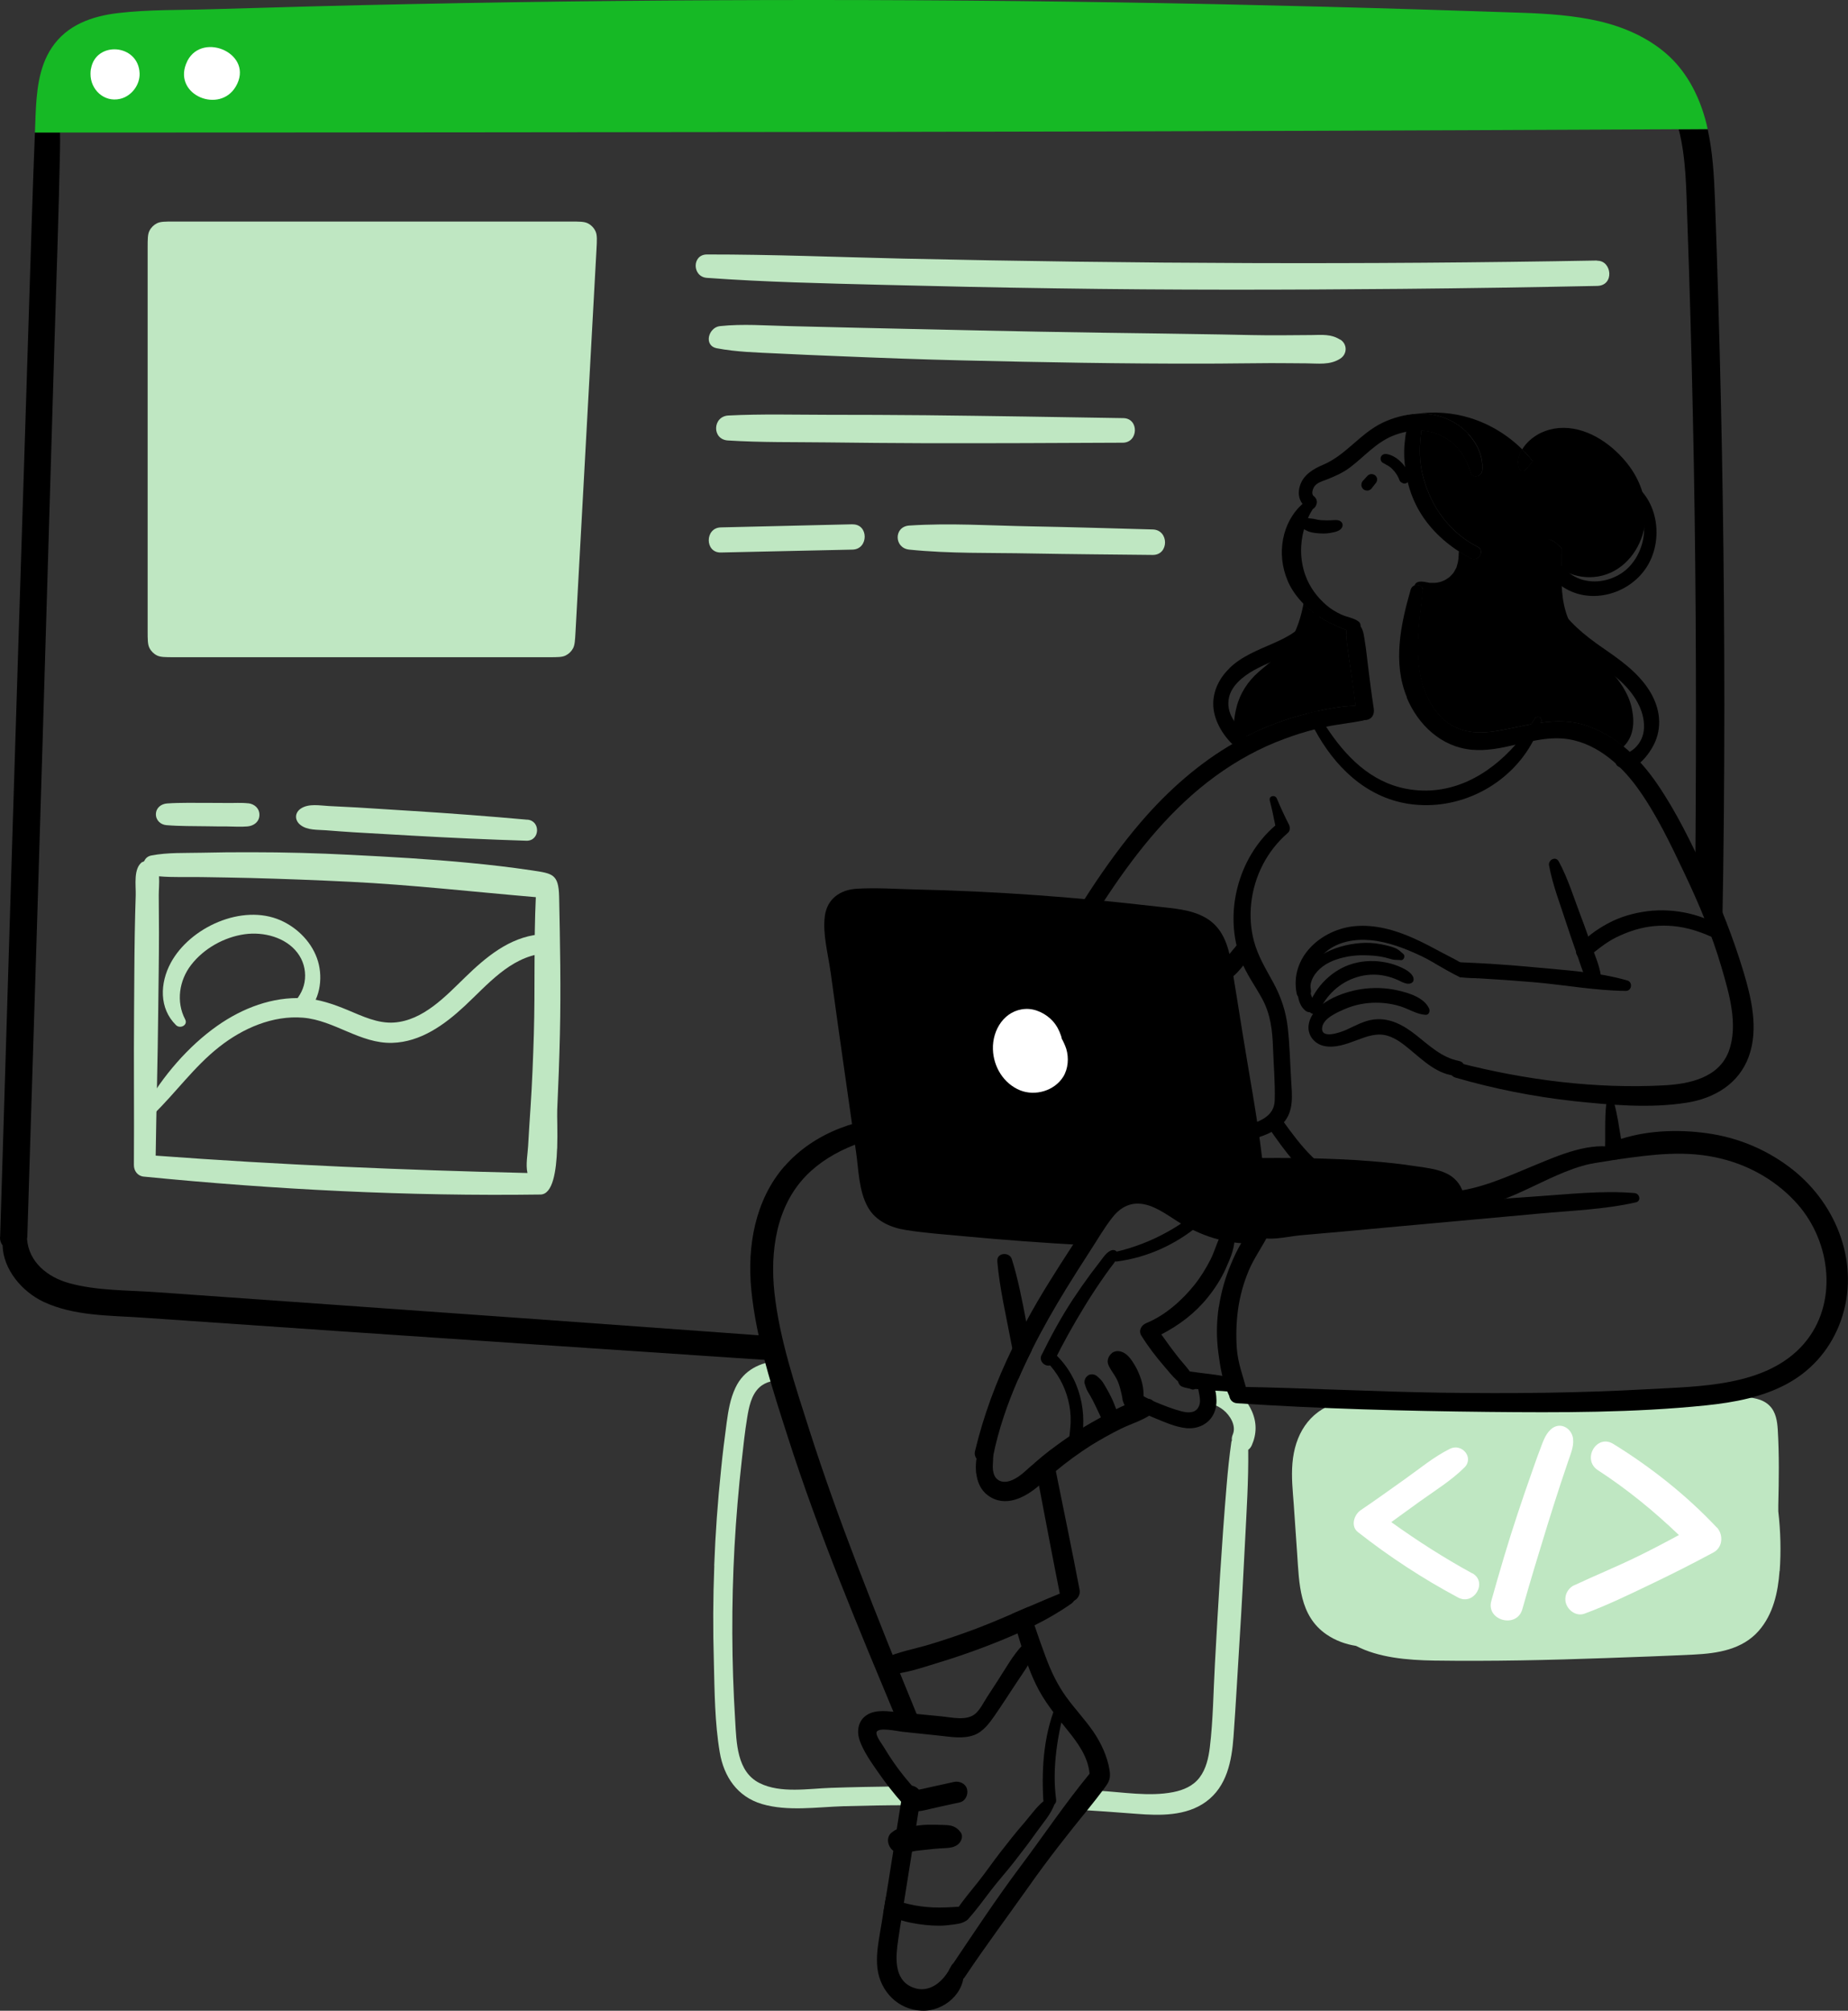 <svg width="330" height="359" viewBox="0 0 330 359" fill="none" xmlns="http://www.w3.org/2000/svg">
<rect x="0" y="0" width="330" height="359" fill="#333333" stroke="none"/>
<g clip-path="url(#clip0_415_39)">
<path d="M299.77 23.085C301.115 28.267 301.115 34.015 301.299 39.104C301.721 50.837 302.051 62.598 302.301 74.345C302.815 97.838 302.934 121.359 302.802 144.853C302.776 148.597 302.763 152.354 302.723 156.112C303.541 157.931 304.411 159.724 305.32 161.491C306.045 162.875 306.784 164.246 307.548 165.617C307.812 152.354 307.917 139.065 307.917 125.802C307.917 101.767 307.548 77.733 306.836 53.712C306.652 47.7 306.467 41.688 306.243 35.676C306.085 31.457 305.848 27.185 304.938 23.059C303.211 23.059 301.484 23.059 299.77 23.085Z" fill="black"/>
<path d="M195.197 319.659C195.514 319.659 195.83 319.699 196.147 319.712C200.471 319.949 205.204 320.806 209.502 319.962C211.321 319.606 213.074 318.868 214.221 317.339C215.382 315.809 215.817 313.819 216.041 311.96C216.634 307.055 216.674 302.006 216.95 297.075C217.53 286.409 218.15 275.743 219.047 265.117C219.258 262.546 219.521 259.988 219.89 257.431C219.89 257.325 219.943 257.259 219.983 257.18C219.93 256.851 219.983 256.481 220.141 256.112C220.813 254.543 219.64 252.671 218.44 251.722C217.333 250.839 215.948 250.417 214.525 250.206C214.591 250.074 214.643 249.942 214.696 249.797C214.999 248.927 215.157 247.978 215.144 247.042C215.144 246.765 215.118 246.475 215.078 246.171C218.625 246.831 221.973 248.4 223.542 251.933C224.452 253.99 224.426 256.033 223.516 258.077C223.344 258.433 223.134 258.683 222.896 258.841C222.962 264.313 222.606 269.771 222.329 275.229C222.039 281.043 221.736 286.844 221.367 292.632C220.998 298.433 220.695 304.247 220.273 310.035C219.956 314.399 219.099 318.96 215.342 321.689C211.809 324.26 207.115 324.168 202.949 323.838C199.363 323.561 195.777 323.298 192.191 323.087C193.193 321.94 194.209 320.78 195.211 319.633L195.197 319.659ZM127.539 279.514C127.75 273.818 128.158 268.136 128.752 262.467C129.029 259.619 129.385 256.798 129.767 253.963C130.057 251.841 130.4 249.731 131.323 247.78C132.852 244.523 135.739 243.297 138.916 242.902C139.035 243.376 139.154 243.851 139.272 244.299C139.457 244.998 139.628 245.684 139.813 246.382C138.284 246.409 136.741 246.646 135.594 247.714C134.144 249.059 133.722 251.274 133.419 253.146C133.01 255.624 132.746 258.129 132.47 260.608C131.889 265.763 131.454 270.931 131.164 276.099C130.597 286.435 130.637 296.824 131.283 307.174C131.52 311.116 131.56 316.323 135.647 318.354C139.378 320.226 144.388 319.329 148.395 319.198C152.245 319.066 156.095 319 159.944 318.947C160.01 319.118 160.102 319.29 160.195 319.448C160.511 319.962 160.841 320.45 161.17 320.964C161.46 321.412 161.75 321.848 162.04 322.296C158.23 322.296 154.42 322.375 150.61 322.48C145.89 322.625 140.657 323.443 136.055 322.085C131.679 320.78 129.266 317.233 128.528 312.856C127.631 307.556 127.605 301.992 127.473 296.627C127.302 290.931 127.328 285.236 127.552 279.54L127.539 279.514Z" fill="#BFE7C2"/>
<path d="M-0 220.845C-0.026 221.465 0.158 221.966 0.461 222.335C0.567 226.646 3.942 230.614 7.765 232.421C13.236 234.991 19.63 234.846 25.537 235.255C49.069 236.877 72.615 238.512 96.135 240.08C107.855 240.871 119.576 241.649 131.283 242.44C133.3 242.585 135.317 242.704 137.334 242.836C137.268 242.572 137.215 242.309 137.163 242.045C136.925 240.871 136.728 239.685 136.569 238.485C134.064 238.301 131.56 238.116 129.068 237.931C106.59 236.297 84.125 234.675 61.633 233.093C50.348 232.289 39.05 231.498 27.765 230.693C22.702 230.337 17.297 230.456 12.379 229.098C8.464 228.03 5.142 225.314 4.825 221.214C4.825 221.095 4.865 220.977 4.878 220.845C5.049 215.123 5.221 209.414 5.405 203.693C6.143 180.08 6.895 156.454 7.594 132.829L9.703 61.965C10.059 50.218 10.481 38.471 10.718 26.698C10.745 25.722 10.731 24.694 10.718 23.652C9.228 23.652 7.726 23.652 6.236 23.652C6.012 29.216 5.814 34.793 5.642 40.356C5.26 52.327 4.891 64.285 4.509 76.256C3.744 100.409 2.966 124.562 2.228 148.702C1.49 172.737 0.765 196.784 0.026 220.819L-0 220.845Z" fill="black"/>
<path d="M232.599 89.968C232.797 90.244 233.061 90.508 233.364 90.732C233.746 91.022 234.115 91.035 234.432 90.877C235.157 90.521 235.513 89.256 234.616 88.596C234.089 88.214 234.432 87.225 234.735 86.817C235.236 86.144 236.198 85.88 236.937 85.604C238.413 85.023 239.784 84.417 241.037 83.481C243.581 81.569 245.638 79.091 248.644 77.838C249.435 77.509 250.278 77.258 251.122 77.087C252.006 76.915 252.889 76.863 253.785 76.889C255.104 76.968 256.396 77.298 257.582 77.917C260.179 79.288 261.748 81.53 262.566 84.298C262.922 85.511 264.543 85.182 264.662 84.022C264.886 81.635 263.858 79.328 262.223 77.548C261.26 76.48 260.061 75.597 258.808 75.017C256.923 74.12 254.893 73.791 252.876 73.909H252.836C250.793 74.028 248.776 74.582 246.903 75.465C242.869 77.39 240.364 81.266 236.212 83.006C234.537 83.705 232.823 84.747 232.19 86.553C231.729 87.832 231.874 89.031 232.599 89.981V89.968Z" fill="black"/>
<path d="M229.91 103.639C230.569 105.195 231.571 106.579 232.757 107.792C233.43 108.478 234.168 109.124 234.946 109.678C234.946 109.678 234.985 109.704 234.998 109.717C236.066 110.482 237.24 111.141 238.439 111.668C239.02 111.932 239.745 112.275 240.483 112.499C241.089 112.684 241.722 112.763 242.263 112.618C242.632 112.512 242.882 112.183 242.948 111.827C242.988 111.55 242.909 111.26 242.685 111.036C241.841 110.324 240.575 110.205 239.573 109.743C238.598 109.295 237.688 108.768 236.871 108.056C235.183 106.606 233.852 104.799 233.1 102.703C232.151 100.053 232.111 97.192 232.85 94.516C233.034 93.83 233.271 93.145 233.575 92.486C233.812 91.919 234.115 91.378 234.445 90.851C234.563 90.64 234.695 90.429 234.84 90.231C235.315 89.559 234.392 88.662 233.72 89.111C233.324 89.361 232.955 89.664 232.612 89.954C228.855 93.263 227.932 98.999 229.923 103.626L229.91 103.639Z" fill="black"/>
<path d="M289.025 134.042C289.368 133.817 289.658 133.567 289.935 133.303C289.25 132.736 288.524 132.196 287.773 131.721C287.694 132.104 287.602 132.486 287.509 132.868C287.298 133.699 288.261 134.582 289.039 134.042H289.025Z" fill="black"/>
<path d="M278.637 101.57C278.637 101.57 278.768 101.662 278.834 101.688C278.861 100.422 278.887 99.17 278.874 97.918C278.241 97.324 277.635 96.665 276.804 96.388C276.554 96.296 276.198 96.441 276.066 96.678C275.077 98.629 277.134 100.62 278.623 101.57H278.637Z" fill="black"/>
<path d="M271.359 83.784C271.543 84.167 272.044 84.14 272.321 83.916C272.862 83.455 273.231 82.875 273.666 82.347C273.099 81.609 272.466 80.923 271.807 80.251C271.135 81.345 270.792 82.65 271.346 83.784H271.359Z" fill="black"/>
<path d="M244.794 78.339C246.943 77.957 249.039 77.219 251.188 76.797C251.689 76.678 252.19 76.612 252.704 76.546C253.073 76.507 253.429 76.467 253.798 76.441C256.053 76.296 258.36 76.507 260.548 77.034C261.115 77.179 261.669 77.337 262.223 77.535C261.26 76.467 260.061 75.584 258.808 75.004C256.923 74.107 254.893 73.778 252.875 73.896H252.836C249.672 74.344 246.534 75.228 244.451 77.772C244.227 78.049 244.451 78.405 244.781 78.339H244.794Z" fill="black"/>
<path d="M243.238 86.039C243.304 85.88 243.476 85.736 243.594 85.617L243.805 85.379C243.95 85.221 244.095 85.076 244.227 84.918C244.319 84.826 244.425 84.76 244.544 84.72C244.662 84.654 244.794 84.628 244.926 84.641C245.058 84.641 245.19 84.668 245.308 84.72C245.427 84.76 245.532 84.826 245.625 84.918C245.796 85.103 245.928 85.353 245.915 85.617C245.915 85.709 245.888 85.788 245.875 85.88C245.822 86.052 245.743 86.197 245.625 86.316C245.493 86.474 245.361 86.645 245.229 86.817C245.163 86.896 245.097 86.975 245.031 87.067C245.005 87.107 244.965 87.146 244.939 87.186C244.926 87.199 244.913 87.225 244.899 87.239C244.834 87.331 244.741 87.383 244.649 87.449C244.57 87.489 244.491 87.515 244.398 87.555C244.267 87.594 244.122 87.608 243.99 87.568C243.898 87.568 243.805 87.542 243.726 87.502C243.594 87.463 243.489 87.397 243.397 87.291C243.344 87.225 243.291 87.159 243.238 87.08C243.199 87.001 243.172 86.922 243.133 86.83C243.093 86.698 243.08 86.553 243.12 86.421C243.12 86.289 243.172 86.157 243.238 86.039Z" fill="black"/>
<path d="M246.6 81.569C246.785 81.147 247.194 81.002 247.629 81.068C248.657 81.227 249.619 81.899 250.331 82.65C250.7 83.033 251.004 83.468 251.228 83.956C251.346 84.219 251.465 84.483 251.557 84.76C251.597 84.865 251.623 84.971 251.65 85.089C251.716 85.406 251.65 85.696 251.478 85.946C251.228 86.316 250.806 86.434 250.41 86.223C250.226 86.131 250.028 85.999 249.936 85.801C249.87 85.669 249.817 85.525 249.764 85.379C249.764 85.379 249.764 85.379 249.751 85.353C249.738 85.314 249.712 85.274 249.685 85.221C249.633 85.116 249.58 85.023 249.527 84.918C249.422 84.734 249.29 84.549 249.171 84.377C249.118 84.298 249.039 84.206 248.987 84.127C248.987 84.127 248.987 84.127 248.987 84.14C248.947 84.101 248.921 84.061 248.881 84.022C248.749 83.863 248.604 83.718 248.446 83.573C248.393 83.52 248.327 83.468 248.275 83.428C248.275 83.428 248.248 83.402 248.235 83.402C248.222 83.402 248.209 83.376 248.196 83.362C248.196 83.362 248.196 83.362 248.222 83.376C248.182 83.336 248.13 83.31 248.077 83.283C247.906 83.165 247.721 83.059 247.536 82.967C247.339 82.861 247.154 82.743 246.956 82.637C246.574 82.439 246.442 81.938 246.6 81.556V81.569Z" fill="black"/>
<path d="M248.274 83.455C248.274 83.455 248.327 83.494 248.209 83.402C248.209 83.402 248.222 83.402 248.235 83.415C248.235 83.415 248.261 83.441 248.274 83.441V83.455Z" fill="black"/>
<path d="M249 84.166C249.053 84.232 249.092 84.351 249 84.166Z" fill="black"/>
<path d="M232.454 92.618C232.85 92.354 233.285 92.446 233.72 92.525C233.772 92.525 233.825 92.538 233.878 92.552C233.878 92.552 233.878 92.552 233.904 92.552C234.102 92.565 234.313 92.591 234.497 92.618C234.788 92.67 235.064 92.749 235.368 92.802C235.407 92.802 235.526 92.829 235.565 92.829C235.684 92.842 235.803 92.855 235.935 92.868C236.488 92.908 237.042 92.908 237.596 92.894C238.176 92.881 238.888 92.723 239.389 93.079C239.745 93.343 239.85 93.712 239.665 94.121C239.375 94.766 238.518 94.964 237.899 95.083C237.226 95.228 236.567 95.281 235.895 95.241C235.249 95.215 234.55 95.149 233.931 94.978C233.588 94.885 233.258 94.701 232.955 94.542C232.573 94.345 232.19 94.068 232.085 93.606C231.993 93.198 232.151 92.829 232.494 92.591L232.454 92.618Z" fill="black"/>
<path d="M250.819 82.558C250.845 82.835 250.872 83.112 250.911 83.389C251.003 84.312 251.148 85.182 251.372 86.065C251.715 87.463 252.203 88.82 252.836 90.099C254.55 93.567 257.305 96.388 260.535 98.458C261.221 98.906 261.933 99.315 262.658 99.697C262.75 99.75 262.842 99.776 262.908 99.79C264.161 100.146 265.136 98.287 263.857 97.641C260.192 95.795 257.279 92.644 255.525 88.952C254.523 86.817 253.798 84.536 253.614 82.163C253.508 81.016 253.521 79.869 253.614 78.708C253.653 78.102 253.772 77.482 253.811 76.889C253.811 76.744 253.811 76.599 253.811 76.454C253.811 76.124 253.759 75.795 253.653 75.478C253.456 74.819 252.612 74.555 252.111 75.056C251.597 75.571 251.346 76.164 251.188 76.81C251.148 76.902 251.135 76.994 251.122 77.074C251.003 77.535 250.951 78.023 250.898 78.497C250.713 79.842 250.7 81.213 250.819 82.558Z" fill="black"/>
<path d="M260.469 97.641C260.522 97.852 260.575 98.062 260.562 98.287C260.562 98.287 260.562 98.309 260.562 98.353C260.562 98.353 260.562 98.418 260.562 98.458C261.247 98.906 261.959 99.315 262.684 99.697C262.776 99.75 262.869 99.776 262.935 99.79C262.935 99.249 262.842 98.629 262.605 98.194C262.394 97.812 262.17 97.403 261.933 97.034C261.432 96.269 260.298 96.77 260.496 97.641H260.469Z" fill="black"/>
<path d="M253.139 105.749C253.363 105.96 253.64 106.118 253.943 106.25C253.983 106.012 254.009 105.749 254.036 105.512C254.128 104.641 253.258 104.285 252.572 104.51C252.467 105.011 252.796 105.446 253.152 105.762L253.139 105.749Z" fill="black"/>
<path d="M251.201 124.549C253.245 129.427 257.358 133.33 262.776 133.857C265.466 134.108 268.076 133.554 270.674 132.947C271.715 132.723 272.757 132.46 273.798 132.275C275.512 131.945 277.252 131.721 279.006 131.853C284.543 132.262 289.157 136.217 292.295 140.515C295.736 145.235 298.306 150.68 300.811 155.953C303.382 161.359 305.729 166.936 307.403 172.684C308.748 177.298 310.449 182.928 308.722 187.661C306.955 192.434 301.655 193.541 297.12 193.778C284.899 194.424 272.44 192.829 260.614 189.797C258.927 189.362 258.228 191.906 259.902 192.394C266.811 194.398 273.851 195.795 281.023 196.587C287.588 197.285 294.562 197.905 301.101 196.89C306.085 196.125 310.501 193.541 312.281 188.637C314.061 183.719 312.769 178.248 311.319 173.435C309.526 167.503 307.245 161.728 304.635 156.098C302.077 150.601 299.374 144.998 295.947 139.988C294.246 137.496 292.268 135.189 289.961 133.303C289.276 132.736 288.551 132.196 287.799 131.721C286.52 130.891 285.149 130.205 283.686 129.665C280.812 128.636 278.017 128.649 275.209 129.032C274.642 129.111 274.062 129.203 273.482 129.295C271.385 129.678 269.289 130.192 267.14 130.535C264.372 130.97 261.524 130.904 259.072 129.388C256.976 128.082 255.46 125.907 254.563 123.639C252.375 118.155 253.35 111.958 253.996 106.25C254.036 106.012 254.062 105.749 254.088 105.512C254.181 104.641 253.311 104.285 252.625 104.51C252.309 104.615 252.045 104.852 251.926 105.208C250.12 111.457 248.644 118.313 251.254 124.549H251.201Z" fill="black"/>
<path d="M256.158 171.946C257.556 172.75 259.217 173.725 260.786 174.49C261.827 174.543 262.882 174.596 263.923 174.661C267.18 174.846 270.449 175.07 273.706 175.347C279.216 175.808 284.78 176.863 290.317 176.916C291.411 176.916 291.609 175.334 290.568 175.044C285.268 173.528 279.48 173.224 274.009 172.697C269.592 172.275 265.163 171.985 260.733 171.801C259.494 171.748 258.254 171.708 257.015 171.669C256.659 171.669 256.382 171.774 256.171 171.946H256.158Z" fill="black"/>
<path d="M254.036 105.511C254.009 105.749 253.983 106.012 253.943 106.25C253.297 111.958 252.309 118.168 254.51 123.639C255.42 125.907 256.923 128.082 259.019 129.388C261.471 130.904 264.319 130.97 267.087 130.535C269.236 130.192 271.346 129.678 273.429 129.295C273.64 128.966 273.864 128.636 274.062 128.307C274.431 127.7 275.446 128.082 275.235 128.808C275.209 128.887 275.182 128.966 275.156 129.032C277.964 128.649 280.746 128.636 283.633 129.664C285.096 130.205 286.481 130.891 287.746 131.721C288.498 132.196 289.223 132.723 289.908 133.303C291.662 131.589 291.925 129.19 291.438 126.672C290.844 123.6 288.959 121.24 286.916 118.972C284.767 116.573 282.104 114.437 280.561 111.55C278.926 108.504 278.795 105.05 278.834 101.675C278.755 101.649 278.689 101.596 278.636 101.556C277.147 100.594 275.077 98.616 276.079 96.665C276.211 96.428 276.566 96.283 276.817 96.375C277.648 96.652 278.241 97.311 278.887 97.904C278.887 99.157 278.887 100.409 278.847 101.662C280.548 102.716 282.631 103.191 284.622 103.02C288.893 102.664 292.097 99.434 293.323 95.465C294.628 91.207 293.521 86.632 290.871 83.125C288.181 79.552 283.844 76.401 279.203 76.388C276.922 76.388 274.787 77.139 273.099 78.682C272.638 79.104 272.176 79.631 271.82 80.238C272.48 80.897 273.112 81.582 273.679 82.334C273.231 82.861 272.862 83.441 272.335 83.903C272.058 84.127 271.557 84.153 271.372 83.771C270.805 82.637 271.161 81.332 271.834 80.238C269.25 77.68 266.072 75.729 262.552 74.635C259.428 73.659 256.145 73.435 252.902 73.883C254.919 73.764 256.936 74.094 258.834 74.99C260.087 75.571 261.287 76.454 262.249 77.522C263.884 79.302 264.912 81.609 264.688 83.995C264.569 85.155 262.961 85.485 262.592 84.272C261.774 81.49 260.206 79.262 257.608 77.891C256.422 77.271 255.13 76.928 253.812 76.863C253.772 77.456 253.653 78.076 253.614 78.682C253.535 79.842 253.521 80.989 253.614 82.136C253.812 84.509 254.523 86.79 255.525 88.926C257.279 92.618 260.192 95.768 263.857 97.614C265.149 98.26 264.161 100.119 262.908 99.763C262.829 99.763 262.737 99.724 262.658 99.671C261.933 99.289 261.221 98.88 260.535 98.432C260.509 98.537 260.496 98.629 260.482 98.735C260.482 98.853 260.482 98.959 260.482 99.078C260.482 99.236 260.456 99.381 260.443 99.539V99.579C260.443 99.579 260.443 99.631 260.443 99.671C260.417 99.829 260.403 99.974 260.377 100.119V100.146C260.377 100.264 260.337 100.356 260.311 100.475C260.258 100.739 260.166 101.002 260.1 101.253C260.074 101.319 260.061 101.345 260.061 101.358C260.034 101.398 260.021 101.438 259.995 101.49C259.942 101.596 259.889 101.688 259.823 101.794C259.757 101.925 259.665 102.057 259.599 102.189C259.599 102.189 259.507 102.295 259.48 102.347C259.309 102.545 259.151 102.73 258.966 102.901C258.966 102.901 258.834 103.006 258.782 103.072C258.782 103.072 258.755 103.099 258.742 103.099C258.65 103.151 258.571 103.217 258.492 103.27C258.294 103.415 258.096 103.521 257.885 103.626C257.885 103.626 257.701 103.705 257.688 103.718C257.608 103.758 257.516 103.784 257.45 103.811C257.226 103.89 256.989 103.956 256.765 103.995L256.541 104.035C256.422 104.035 256.303 104.061 256.185 104.061C255.96 104.061 255.71 104.061 255.486 104.061C255.459 104.061 255.301 104.061 255.262 104.061C255.169 104.035 255.09 104.022 255.011 104.008C254.774 103.956 254.537 103.916 254.312 103.877C253.746 103.784 252.849 103.784 252.638 104.444C252.638 104.47 252.638 104.496 252.638 104.523C253.324 104.312 254.194 104.668 254.102 105.525L254.036 105.511Z" fill="black"/>
<path d="M278.637 101.57C278.637 101.57 278.768 101.662 278.834 101.688C278.861 100.422 278.887 99.17 278.874 97.918C278.241 97.324 277.635 96.665 276.804 96.388C276.554 96.296 276.198 96.441 276.066 96.678C275.077 98.629 277.134 100.62 278.623 101.57H278.637Z" fill="black"/>
<path d="M271.359 83.784C271.543 84.167 272.044 84.14 272.321 83.916C272.862 83.455 273.231 82.875 273.666 82.347C273.099 81.609 272.466 80.923 271.807 80.251C271.135 81.345 270.792 82.65 271.346 83.784H271.359Z" fill="black"/>
<path d="M240.575 115.294C240.733 116.626 240.957 117.944 241.142 119.276C241.458 121.504 241.775 123.758 242.052 125.999C242.104 126.329 242.144 126.645 242.184 126.975C242.289 127.832 242.816 128.504 243.66 128.544C243.766 128.57 243.871 128.544 243.99 128.544C245.018 128.399 245.453 127.502 245.321 126.553C244.926 123.982 244.596 121.411 244.28 118.827C244.108 117.456 243.977 116.059 243.752 114.701C243.607 113.857 243.528 112.591 242.948 111.813C242.777 111.589 242.579 111.391 242.315 111.273C241.854 111.062 241.445 111.101 241.05 111.444C240.733 111.708 240.549 112.077 240.483 112.486C240.285 113.382 240.483 114.503 240.588 115.294H240.575Z" fill="black"/>
<path d="M188.909 173.884C190.833 171.853 192.099 168.94 193.549 166.567C194.999 164.193 196.476 161.847 198.018 159.553C203.252 151.721 209.343 144.18 217.016 138.59C220.826 135.808 224.992 133.514 229.422 131.893C231.162 131.247 232.955 130.68 234.761 130.218C235.236 130.1 235.711 129.994 236.172 129.889C236.37 129.836 236.594 129.796 236.792 129.757C238.967 129.295 241.182 129.098 243.37 128.649C243.476 128.623 243.581 128.597 243.66 128.544C244.847 128.017 244.359 126.065 243.014 125.999C242.698 125.999 242.395 125.999 242.052 125.999C239.745 126.039 237.319 126.514 235.078 127.001C234.893 127.054 234.709 127.094 234.524 127.133C234.142 127.226 233.759 127.318 233.39 127.41C231.03 127.99 228.723 128.742 226.469 129.665C225.243 130.166 224.043 130.706 222.87 131.299C222.079 131.695 221.288 132.117 220.523 132.565C214.168 136.191 208.605 141.121 203.819 146.672C200.484 150.548 197.478 154.701 194.67 158.986C193.206 161.214 191.809 163.495 190.411 165.775C189.106 167.911 187.392 170.179 186.615 172.565C186.193 173.857 187.973 174.846 188.882 173.884H188.909Z" fill="black"/>
<path d="M233.403 127.41C233.799 128.359 234.26 129.295 234.748 130.218C238.268 136.797 243.845 142.321 251.478 143.508C260.496 144.905 269.606 140.199 273.785 132.262C274.339 131.233 274.787 130.152 275.156 129.018C275.182 128.939 275.209 128.86 275.235 128.794C275.446 128.069 274.431 127.687 274.062 128.293C273.864 128.623 273.64 128.953 273.429 129.282C272.598 130.561 271.676 131.774 270.66 132.921C265.756 138.511 258.94 142.308 251.122 140.831C244.675 139.605 240.246 134.991 236.792 129.73C236.198 128.821 235.618 127.911 235.078 126.975C234.893 127.028 234.709 127.067 234.524 127.107C234.142 127.199 233.759 127.291 233.39 127.384L233.403 127.41Z" fill="black"/>
<path d="M220.549 132.565C221.314 132.117 222.105 131.695 222.896 131.299C224.069 130.719 225.269 130.165 226.495 129.664C228.749 128.742 231.057 127.99 233.416 127.41C233.786 127.305 234.168 127.212 234.55 127.133C234.735 127.094 234.906 127.054 235.104 127.001C237.345 126.5 239.771 126.039 242.078 125.999C241.814 123.758 241.498 121.504 241.168 119.275C240.971 117.944 240.747 116.626 240.602 115.294C240.509 114.503 240.298 113.382 240.496 112.486C239.758 112.275 239.046 111.919 238.453 111.655C237.253 111.128 236.08 110.469 235.012 109.704C235.012 109.704 234.972 109.678 234.959 109.664C234.181 109.097 233.443 108.465 232.77 107.779C232.335 110.086 231.637 112.38 230.424 114.384C229 116.731 226.785 118.181 224.768 119.948C222.856 121.622 221.433 123.771 220.813 126.25C220.338 128.135 220.061 130.574 220.562 132.552L220.549 132.565Z" fill="black"/>
<path d="M232.889 106.949C232.85 107.225 232.797 107.515 232.744 107.792C233.417 108.478 234.155 109.124 234.933 109.678C234.972 108.781 234.906 107.871 234.735 106.949C234.55 106.052 233.021 106.012 232.889 106.949Z" fill="black"/>
<path d="M220.549 132.565C220.615 132.815 220.694 133.066 220.773 133.29C221.327 134.78 223.318 134.187 223.107 132.657C223.041 132.196 222.949 131.748 222.896 131.312C222.105 131.708 221.314 132.13 220.549 132.578V132.565Z" fill="black"/>
<path d="M278.346 153.791C280.047 156.942 281.102 160.475 282.38 163.811C283.013 165.446 283.58 167.107 284.16 168.755C284.767 170.482 285.61 172.341 285.861 174.147C286.045 175.518 284.305 176.52 283.488 175.149C282.565 173.594 282.051 171.629 281.444 169.928C280.864 168.28 280.271 166.619 279.744 164.958C278.649 161.53 277.265 158.063 276.619 154.516C276.435 153.528 277.806 152.789 278.333 153.791H278.346Z" fill="black"/>
<path d="M233.706 182.875C234.366 179.078 239.692 177.127 242.988 176.613C245.203 176.27 247.457 176.336 249.645 176.837C251.597 177.285 254.312 178.103 255.196 180.067C255.407 180.542 255.169 181.227 254.55 181.188C252.941 181.082 251.557 180.12 250.028 179.658C248.393 179.157 246.719 178.96 245.018 179.039C243.331 179.118 241.643 179.5 240.101 180.172C238.809 180.739 236.409 181.755 236.119 183.337C235.684 185.683 239.415 184.299 240.404 183.864C241.973 183.152 243.502 182.269 245.229 182.031C248.143 181.636 250.621 183.033 252.836 184.774C255.301 186.712 257.397 188.795 260.562 189.428C262.051 189.718 261.709 192.104 260.206 192.064C256.844 191.985 254.194 189.388 251.755 187.371C250.582 186.395 249.29 185.38 247.813 184.932C245.901 184.339 244.042 185.051 242.249 185.723C240.47 186.395 238.453 187.147 236.515 186.764C234.656 186.395 233.377 184.747 233.706 182.849V182.875Z" fill="black"/>
<path d="M231.544 177.364C231.874 179.025 234.432 178.327 234.076 176.665C233.509 174.095 234.801 171.576 236.765 169.942C238.98 168.083 241.946 167.608 244.754 167.858C247.958 168.162 251.043 169.388 253.917 170.746C254.51 171.023 255.288 171.458 256.145 171.946C257.542 172.75 259.204 173.725 260.772 174.49C261.814 174.543 262.869 174.596 263.91 174.661C263.304 173.989 262.539 173.224 262.368 173.053C261.867 172.565 261.313 172.17 260.72 171.801C259.744 171.207 258.676 170.719 257.687 170.179C255.947 169.243 254.207 168.307 252.401 167.503C249.144 166.052 245.572 165.024 241.946 165.354C235.934 165.907 230.279 170.904 231.544 177.377V177.364Z" fill="black"/>
<path d="M233.641 179.724C234.893 176.125 237.926 173.093 241.617 172.038C243.568 171.484 245.651 171.445 247.629 171.866C248.617 172.064 249.567 172.407 250.476 172.842C251.241 173.211 252.48 173.95 252.428 174.925C252.414 175.242 252.23 175.439 251.94 175.558C251.254 175.848 250.305 175.294 249.685 175.004C248.908 174.648 248.117 174.385 247.273 174.213C245.625 173.87 243.898 173.963 242.289 174.464C239.218 175.413 236.871 177.628 235.552 180.542C235.065 181.609 233.259 180.858 233.641 179.737V179.724Z" fill="black"/>
<path d="M232.243 174.477C233.087 172.381 234.906 170.97 236.884 169.994C239.046 168.926 241.432 168.386 243.832 168.333C245.058 168.307 246.297 168.491 247.483 168.768C248.037 168.9 248.578 169.045 249.105 169.256C249.751 169.507 250.081 169.902 250.595 170.324C251.003 170.654 250.687 171.497 250.146 171.418C249.646 171.352 249.184 171.418 248.683 171.313C248.222 171.207 247.773 171.049 247.325 170.944C246.35 170.719 245.387 170.614 244.385 170.574C242.394 170.469 240.443 170.68 238.545 171.339C236.897 171.906 235.302 172.948 234.471 174.516C234.089 175.228 233.917 176.059 233.97 176.863C234.023 177.733 234.445 178.366 234.853 179.105C235.499 180.252 234.062 181.214 233.113 180.449C231.452 179.091 231.492 176.31 232.23 174.49L232.243 174.477Z" fill="black"/>
<path d="M281.642 169.309C282.961 167.437 285.136 165.947 287.127 164.866C289.289 163.692 291.715 163.007 294.141 162.69C296.659 162.374 299.216 162.532 301.682 163.112C302.855 163.389 304.041 163.772 305.136 164.273C306.164 164.747 307.522 165.301 307.838 166.487C307.944 166.896 307.706 167.358 307.285 167.463C306.283 167.727 305.452 167.147 304.529 166.791C303.501 166.395 302.459 166.026 301.378 165.776C299.15 165.235 296.804 165.116 294.523 165.446C292.44 165.749 290.462 166.448 288.577 167.371C286.599 168.346 285.083 169.731 283.33 171.023C282.328 171.761 280.904 170.311 281.616 169.309H281.642Z" fill="black"/>
<path d="M317.778 280.484C317.501 284.307 316.644 288.196 314.073 291.149C311.12 294.525 306.703 295.197 302.445 295.408C297.264 295.658 292.056 295.843 286.862 296.027C276.605 296.397 266.335 296.621 256.078 296.476C251.292 296.397 246.19 295.962 242.143 293.852C240.284 293.562 238.491 292.916 236.87 291.809C232.018 288.473 232.005 282.725 231.636 277.412L231.029 268.618C230.845 266.166 230.581 263.7 230.792 261.248C231.214 256.225 233.653 252.059 238.623 250.464C242.644 249.158 247.192 249.738 251.319 249.91C255.458 250.094 259.585 250.292 263.725 250.477C267.007 250.16 270.33 249.963 273.639 249.725C279.73 249.277 285.807 248.895 291.898 248.499C294.917 248.315 297.936 248.104 300.968 247.932C303.473 247.774 306.071 247.787 308.417 248.855C308.641 248.961 308.839 249.092 309.037 249.211C309.722 249.264 310.408 249.317 311.107 249.369C312.834 249.528 314.706 249.673 315.998 250.978C317.132 252.112 317.369 253.773 317.461 255.302C317.725 259.758 317.659 264.254 317.553 268.723C317.553 269.093 317.553 269.462 317.553 269.831C317.962 273.364 318.054 276.99 317.804 280.484H317.778Z" fill="#BFE7C2"/>
<path d="M220.932 247.595C233.14 247.793 245.335 248.479 257.543 248.65C269.738 248.821 281.946 248.716 294.127 248.03C303.448 247.503 315.485 247.609 322.143 239.896C328.286 232.763 326.968 221.807 321.035 215.044C317.489 211.01 312.756 208.228 307.562 206.91C301.167 205.275 295.063 206.119 288.656 207.028C287.681 207.173 286.56 206.633 286.6 205.473C286.718 202.664 286.52 199.83 286.837 197.035C286.916 196.283 287.984 196.033 288.221 196.85C288.814 198.973 289.104 201.161 289.474 203.337C294.655 201.689 300.574 201.61 305.821 202.48C311.055 203.363 315.999 205.552 320.152 208.848C328.141 215.189 332.215 225.895 328.735 235.756C327.06 240.516 323.817 244.431 319.4 246.91C314.878 249.441 309.697 250.39 304.595 250.918C291.728 252.236 278.637 252.21 265.717 252.078C250.793 251.92 235.803 251.524 220.905 250.535C219.06 250.417 219.02 247.609 220.905 247.635L220.932 247.595Z" fill="black"/>
<path d="M140.05 208.281C145.416 202.097 153.84 199.236 161.856 199.329C163.24 199.342 163.649 201.557 162.199 201.82C155.686 202.994 148.738 205.011 143.979 209.876C138.587 215.387 137.493 223.482 138.297 230.838C139.22 239.197 142.028 247.477 144.572 255.453C147.169 263.561 150.07 271.577 153.115 279.527C156.609 288.611 160.248 297.655 163.952 306.66C164.862 308.861 161.289 309.811 160.379 307.648C153.352 290.786 146.246 273.95 140.67 256.521C137.941 247.991 135.027 239.184 134.157 230.232C133.406 222.506 134.829 214.279 140.037 208.267L140.05 208.281Z" fill="black"/>
<path d="M148.303 173.409C149.265 180.502 150.28 187.608 151.295 194.701C151.823 198.353 152.324 202.018 152.864 205.657C153.326 208.834 153.352 212.631 154.96 215.492C156.371 218.037 159.1 219.197 161.856 219.619C165.191 220.146 168.579 220.384 171.954 220.7C179.205 221.386 186.469 221.913 193.747 222.308C195.909 222.427 196.476 219.975 195.447 218.617C195.738 218.155 196.001 217.668 196.291 217.219C196.964 216.204 197.715 215.202 198.598 214.358C200.826 212.249 203.49 212.117 206.205 213.33C208.776 214.464 210.965 216.323 213.456 217.602C215.948 218.881 218.545 219.382 221.327 219.421C227.418 219.5 233.627 218.591 239.692 218.09C242.856 217.839 246.007 217.589 249.171 217.325C252.243 217.061 255.42 216.969 258.452 216.402C258.703 216.349 258.914 216.257 259.085 216.138C259.256 216.217 259.441 216.231 259.665 216.191C261.155 215.901 261.603 214.2 261.247 212.895C260.812 211.353 259.665 210.126 258.228 209.467C256.672 208.742 254.958 208.531 253.284 208.281C251.28 207.977 249.276 207.714 247.272 207.529C239.995 206.83 232.678 206.699 225.374 206.751C224.491 199.236 223.041 191.735 221.854 184.273C221.208 180.225 220.562 176.164 219.89 172.104C219.336 168.742 218.321 165.499 215.117 163.758C212.56 162.361 209.541 162.189 206.68 161.86C203.134 161.464 199.614 161.069 196.054 160.739C188.75 160.04 181.42 159.513 174.09 159.17C170.517 158.999 166.971 158.88 163.398 158.801C159.97 158.709 156.477 158.472 153.049 158.669C150.043 158.841 147.683 160.462 147.288 163.6C146.879 166.764 147.868 170.284 148.29 173.396L148.303 173.409Z" fill="black"/>
<path d="M224.03 219.395C225.954 217.879 229.171 218.063 231.505 217.773C234.431 217.417 237.358 217.022 240.298 216.692C245.954 216.059 251.61 215.479 257.279 214.965C262.935 214.451 268.604 213.989 274.272 213.607C280.086 213.225 286.098 212.513 291.912 213.014C292.796 213.093 293.112 214.438 292.136 214.662C286.533 215.941 280.614 216.138 274.905 216.666C269.236 217.193 263.581 217.707 257.912 218.221C252.256 218.736 246.587 219.237 240.931 219.777C238.004 220.054 235.064 220.278 232.138 220.555C229.751 220.779 226.442 221.715 224.201 220.647C223.766 220.436 223.647 219.685 224.043 219.382L224.03 219.395Z" fill="black"/>
<path d="M217.662 233.317C218.058 230.693 218.783 228.136 219.811 225.697C220.813 223.31 222.131 220.621 224.082 218.867C225.322 217.747 227.141 219.144 226.376 220.647C225.309 222.743 223.924 224.629 223.001 226.817C222.065 229.045 221.406 231.405 221.077 233.805C220.76 236.112 220.694 238.512 220.866 240.832C221.063 243.337 221.894 245.486 222.54 247.872C223.028 249.652 220.338 250.904 219.481 249.164C218.348 246.857 217.886 244.036 217.557 241.491C217.201 238.749 217.227 236.072 217.636 233.33L217.662 233.317Z" fill="black"/>
<path d="M174.38 260.384C175.092 261.425 177.004 261.544 177.346 260.028C177.346 260.028 177.346 259.988 177.346 259.975C178.296 255.255 179.878 250.68 181.802 246.277C182.185 245.367 182.593 244.471 183.015 243.574C183.411 242.73 183.82 241.887 184.241 241.056C186.113 237.299 188.21 233.633 190.411 230.047C191.782 227.819 193.206 225.604 194.63 223.39C195.962 221.359 197.188 219.184 198.704 217.285C200.431 215.123 202.593 214.358 205.269 215.268C207.603 216.072 209.554 217.76 211.716 218.92C213.839 220.054 216.133 221.03 218.506 221.491C220.721 221.939 223.291 222.388 225.388 221.293C225.928 221.016 225.981 220.054 225.388 219.79C223.964 219.157 222.461 219.118 220.945 218.881C219.494 218.656 218.044 218.301 216.647 217.852C213.654 216.903 211.281 215.097 208.592 213.581C206.469 212.381 204.043 211.55 201.565 211.985C199.218 212.394 197.491 214.029 196.094 215.875C192.89 220.094 190.016 224.642 187.208 229.138C185.81 231.392 184.479 233.673 183.226 235.993C182.343 237.575 181.526 239.184 180.748 240.792C177.913 246.62 175.646 252.671 174.116 259.065C173.985 259.58 174.103 260.028 174.327 260.357L174.38 260.384Z" fill="black"/>
<path d="M211.373 244.906C212.217 244.748 213.061 244.945 213.891 245.051C214.656 245.143 215.421 245.249 216.185 245.341C217.016 245.446 217.847 245.578 218.677 245.723C219.059 245.789 219.429 245.855 219.811 245.921C220.338 246.013 220.721 246.237 220.997 246.712C221.222 247.121 221.142 247.582 220.839 247.925C220.193 248.65 219.191 248.413 218.321 248.36C217.556 248.32 216.792 248.281 216.027 248.215L213.733 248.004C212.81 247.925 211.888 247.912 211.031 247.543C210.516 247.318 210.266 246.607 210.345 246.106C210.411 245.578 210.82 245.011 211.387 244.906H211.373Z" fill="black"/>
<path d="M204.703 236.217C208.025 234.873 211.031 232.21 213.259 229.441C214.38 228.043 215.342 226.488 216.146 224.906C216.99 223.258 217.385 221.425 218.361 219.856C218.981 218.854 220.299 219.368 220.418 220.41C220.668 222.506 219.719 224.616 218.875 226.501C218.045 228.347 216.964 230.021 215.698 231.603C213.391 234.477 210.583 236.573 207.379 238.248C208.341 239.606 209.317 240.951 210.345 242.256C211.637 243.891 213.101 245.209 213.681 247.239C213.826 247.727 213.351 248.215 212.85 248.07C210.662 247.398 209.37 245.67 207.933 243.983C206.417 242.229 205.019 240.41 203.806 238.446C203.239 237.536 203.846 236.56 204.716 236.217H204.703Z" fill="black"/>
<path d="M202.171 248.716C203.015 248.373 203.793 249.072 204.492 249.441C205.138 249.784 205.81 250.1 206.482 250.377C207.919 250.97 209.422 251.564 210.925 251.959C211.861 252.21 213.193 252.381 213.852 251.471C214.735 250.258 214.01 248.914 213.944 247.608C213.865 246.185 215.777 245.881 216.475 246.923C217.029 247.753 217.214 249.032 217.227 250.021C217.24 250.944 217.042 251.92 216.568 252.724C215.619 254.398 213.707 255.163 211.835 254.978C209.897 254.781 207.998 253.91 206.205 253.185C205.309 252.816 204.412 252.434 203.555 251.986C202.633 251.498 201.354 250.997 201.341 249.784C201.341 249.243 201.697 248.9 202.158 248.716H202.171Z" fill="black"/>
<path d="M174.328 263.034C174.525 264.603 175.132 266.066 176.45 267.015C179.522 269.23 183.055 267.371 185.52 265.249C185.573 265.196 185.639 265.143 185.692 265.09C186.641 264.247 187.577 263.429 188.54 262.638C190.583 260.951 192.692 259.395 194.96 257.971C196.661 256.93 198.401 255.954 200.194 255.071C201.934 254.214 203.991 253.634 205.573 252.513C206.627 251.748 206.443 249.599 204.835 249.744C201.723 250.061 198.506 252.012 195.804 253.489C192.996 255.031 190.319 256.785 187.775 258.736C187.749 258.736 187.709 258.775 187.683 258.802C186.694 259.566 185.705 260.371 184.756 261.201C184.466 261.439 184.176 261.702 183.873 261.953C182.831 262.889 181.75 263.93 180.379 264.392C179.047 264.827 177.808 264.418 177.426 263.007C177.241 262.375 177.268 261.676 177.32 261.03C177.347 260.713 177.347 260.371 177.347 260.041C177.347 259.711 177.347 259.355 177.373 259.026C177.544 257.549 175.224 257.325 174.855 258.683C174.71 259.263 174.499 259.777 174.38 260.41C174.354 260.555 174.328 260.687 174.314 260.845C174.235 261.584 174.235 262.309 174.314 263.06L174.328 263.034Z" fill="black"/>
<path d="M199.033 223.548C204.03 222.427 208.776 220.186 212.85 217.074C213.14 216.85 213.601 216.916 213.905 217.074C214.129 217.193 214.287 217.364 214.353 217.602C214.353 217.628 214.366 217.668 214.379 217.694C214.472 218.024 214.379 218.485 214.116 218.709C209.91 222.216 204.927 224.484 199.495 225.222C198.427 225.367 197.913 223.798 199.033 223.548Z" fill="black"/>
<path d="M188.342 241.676C190.557 243.732 192.112 246.396 192.877 249.322C193.246 250.733 193.444 252.223 193.444 253.686C193.444 255.031 193.391 257.114 192.376 258.129C191.928 258.578 191.11 258.38 190.952 257.76C190.781 257.127 190.979 256.495 191.031 255.862C191.097 255.176 191.176 254.504 191.189 253.818C191.216 252.5 191.071 251.195 190.741 249.929C190.095 247.371 188.777 244.998 186.905 243.126C185.982 242.19 187.393 240.806 188.342 241.689V241.676Z" fill="black"/>
<path d="M186.008 241.913C187.669 238.525 189.489 235.189 191.559 232.025C192.587 230.469 193.655 228.94 194.762 227.437C195.29 226.725 195.83 226.026 196.371 225.328C196.937 224.602 197.518 223.627 198.388 223.258C199.047 222.981 199.693 223.429 199.574 224.167C199.429 225.011 198.77 225.697 198.269 226.369C197.702 227.147 197.148 227.925 196.608 228.716C195.553 230.245 194.538 231.814 193.576 233.396C191.638 236.587 189.805 239.817 188.184 243.179C187.472 244.642 185.27 243.363 185.995 241.9L186.008 241.913Z" fill="black"/>
<path d="M198.506 241.597C199.126 241.122 199.851 241.135 200.55 241.452C201.459 241.873 202.132 242.889 202.633 243.732C203.107 244.523 203.477 245.394 203.767 246.277C204.057 247.147 204.189 248.044 204.215 248.966C204.228 249.507 204.175 250.021 203.991 250.522C203.819 250.997 203.608 251.419 203.16 251.696C202.672 251.999 202.026 252.025 201.539 251.722C200.959 251.379 200.774 250.825 200.55 250.232C200.523 250.153 200.484 250.074 200.471 249.995C200.444 249.823 200.431 249.652 200.405 249.481C200.405 249.56 200.431 249.652 200.444 249.731C200.392 249.573 200.392 249.388 200.352 249.23C200.207 248.545 200.036 247.833 199.812 247.173C199.759 247.028 199.706 246.883 199.653 246.738C199.627 246.686 199.614 246.633 199.587 246.58C199.442 246.264 199.284 245.96 199.1 245.67C198.678 244.958 198.15 244.326 197.874 243.535C197.636 242.849 197.992 242.032 198.533 241.61L198.506 241.597Z" fill="black"/>
<path d="M194.314 245.539C194.868 245.249 195.487 245.341 195.962 245.749C196.291 246.04 196.608 246.33 196.872 246.699C197.043 246.949 197.201 247.226 197.359 247.49C197.715 248.083 198.045 248.676 198.348 249.296C198.691 249.968 198.981 250.68 199.245 251.392C199.508 252.117 199.983 253.093 199.666 253.858C199.495 254.266 199.297 254.556 198.889 254.741C198.493 254.912 198.071 254.886 197.689 254.675C197.135 254.372 196.898 253.844 196.674 253.291C196.647 253.225 196.621 253.146 196.595 253.08C196.542 252.948 196.476 252.816 196.423 252.684C196.146 252.078 195.856 251.485 195.566 250.878C195.276 250.272 194.973 249.692 194.643 249.111C194.485 248.848 194.314 248.584 194.169 248.307C193.958 247.925 193.852 247.503 193.707 247.094C193.523 246.554 193.826 245.829 194.327 245.565L194.314 245.539Z" fill="black"/>
<path d="M187.682 258.815C186.693 259.58 185.705 260.384 184.755 261.214C185.006 262.559 185.283 263.904 185.533 265.249C186.773 271.748 187.999 278.248 189.291 284.735C189.752 287.029 193.219 286.053 192.771 283.772C191.426 276.719 189.963 269.692 188.539 262.638C188.289 261.333 188.012 260.041 187.775 258.736C187.748 258.736 187.709 258.775 187.682 258.802V258.815Z" fill="black"/>
<path d="M178.085 225.156C178.507 230.113 179.693 235.018 180.603 239.909C180.656 240.212 180.722 240.516 180.788 240.832C181.117 242.651 181.46 244.471 181.816 246.29C182.198 245.38 182.607 244.484 183.029 243.587C183.424 242.744 183.833 241.9 184.255 241.069C184.149 240.595 184.07 240.12 183.965 239.659C183.728 238.459 183.477 237.246 183.266 236.033C182.541 232.262 181.829 228.452 180.682 224.8C180.247 223.455 177.966 223.627 178.098 225.156H178.085Z" fill="black"/>
<path d="M158.626 298.921C161.46 298.868 164.585 297.76 167.274 296.943C170.083 296.099 172.838 295.163 175.58 294.122C177.624 293.357 179.667 292.526 181.684 291.63C182.699 291.168 183.728 290.694 184.716 290.193C187.037 289.046 189.278 287.741 191.374 286.264C192.429 285.526 191.809 283.482 190.425 284.036C188.118 284.959 185.85 285.934 183.583 286.91C182.607 287.345 181.631 287.767 180.656 288.176C178.56 289.085 176.477 289.955 174.354 290.76C171.625 291.788 168.856 292.737 166.062 293.581C163.385 294.385 160.393 294.913 157.861 296.086C156.49 296.745 157.202 298.921 158.626 298.907V298.921Z" fill="black"/>
<path d="M172.311 352.935C175.976 347.451 179.931 342.164 183.741 336.772C187.103 331.999 190.702 327.424 194.393 322.889C195.329 321.742 196.226 320.569 197.122 319.382C198.058 318.143 198.388 317.536 198.124 315.981C197.729 313.542 196.595 311.142 195.211 309.125C193.734 306.989 191.941 305.104 190.412 302.994C188.79 300.753 187.617 298.261 186.668 295.664C185.995 293.858 185.349 292.025 184.73 290.18C184.453 289.415 184.189 288.637 183.925 287.859C183.807 287.543 183.714 287.226 183.596 286.897C182.62 287.332 181.645 287.754 180.669 288.162C180.985 289.243 181.302 290.325 181.631 291.419C181.631 291.485 181.671 291.551 181.697 291.617C182.62 294.702 183.556 297.76 184.954 300.661C186.404 303.706 188.487 306.238 190.583 308.848C192.455 311.155 194.301 313.66 194.565 316.679C190.161 322.032 186.285 327.82 182.132 333.357C177.755 339.211 173.748 345.302 169.674 351.366C168.566 353.014 171.243 354.557 172.337 352.922L172.311 352.935Z" fill="black"/>
<path d="M154.882 306.132C156.556 305.143 158.692 305.552 160.511 305.71C163.042 305.934 165.587 306.185 168.118 306.435C170.003 306.62 172.693 307.319 174.248 305.895C175.092 305.117 175.685 303.878 176.292 302.942C176.925 301.979 177.544 301.004 178.177 300.041C179.575 297.905 180.893 295.453 182.686 293.621C183.002 293.304 183.503 293.172 183.938 293.291C184.097 293.331 184.321 293.383 184.426 293.528C184.453 293.555 184.479 293.594 184.505 293.621C184.769 293.963 185.019 294.425 184.835 294.873C184.004 296.903 182.62 298.762 181.407 300.595C180.155 302.48 178.942 304.392 177.65 306.251C176.701 307.635 175.554 309.191 173.919 309.784C171.954 310.496 169.845 310.101 167.841 309.89C165.587 309.666 163.332 309.428 161.078 309.178C160.313 309.099 156.661 308.268 156.516 309.323C156.424 310.021 157.518 311.406 157.848 311.96C158.375 312.843 158.929 313.713 159.509 314.557C160.748 316.363 162.119 318.024 163.583 319.646C165.033 321.241 162.647 323.641 161.21 322.019C159.628 320.252 158.164 318.367 156.82 316.429C155.62 314.702 154.275 312.83 153.55 310.839C152.917 309.125 153.207 307.121 154.895 306.132H154.882Z" fill="black"/>
<path d="M156.688 351.459C157.202 355.559 160.353 358.802 164.571 358.987C168.579 359.171 172.521 355.743 172.073 351.63C171.954 350.589 170.399 349.837 169.845 351.024C168.619 353.634 166.009 356.06 162.963 354.821C159.496 353.41 159.957 349.257 160.405 346.225C160.577 345.091 160.735 343.97 160.933 342.836C161.078 341.808 161.236 340.753 161.407 339.725C161.882 336.693 162.37 333.647 162.858 330.615C163.108 329.072 163.359 327.517 163.609 325.974L164.413 320.885C164.756 318.789 161.539 317.879 161.183 319.989C160.827 322.19 160.485 324.379 160.129 326.594C159.931 327.886 159.72 329.151 159.522 330.443L158.533 336.679C158.428 337.339 158.322 338.024 158.204 338.683C158.046 339.646 157.887 340.621 157.716 341.584C157.545 342.625 157.386 343.667 157.202 344.695C156.833 346.937 156.411 349.191 156.688 351.446V351.459Z" fill="black"/>
<path d="M188.948 303.535C189.317 302.731 190.557 303.311 190.346 304.128C188.869 309.745 187.828 315.48 188.592 321.294C188.777 322.731 186.377 322.797 186.298 321.294C185.969 315.256 186.443 309.099 188.961 303.548L188.948 303.535Z" fill="black"/>
<path d="M170.781 341.03C171.981 339.264 173.352 337.629 174.683 335.968C176.068 334.227 177.32 332.382 178.691 330.628C180.009 328.941 181.328 327.24 182.738 325.631C184.083 324.089 185.402 322.072 187.155 320.991C187.748 320.621 188.579 321.241 188.368 321.913C187.761 323.838 186.193 325.526 185.046 327.161C183.78 328.967 182.409 330.72 181.064 332.461C179.733 334.161 178.282 335.77 176.964 337.484C175.632 339.224 174.34 341.017 172.864 342.652C171.875 343.759 169.937 342.296 170.781 341.043V341.03Z" fill="black"/>
<path d="M157.703 341.597C158.744 342.098 159.826 342.533 160.933 342.85C161.487 343.021 162.027 343.153 162.594 343.271C164.282 343.614 166.009 343.812 167.736 343.812C168.632 343.812 169.489 343.707 170.372 343.588C171.243 343.456 172.113 343.351 172.759 342.691C173.299 342.164 173.273 341.043 172.508 340.701C171.691 340.318 170.979 340.437 170.109 340.49C169.318 340.542 168.527 340.556 167.736 340.569C166.259 340.569 164.769 340.45 163.306 340.173C162.673 340.041 162.04 339.91 161.421 339.751C160.326 339.461 159.259 339.132 158.204 338.71C158.046 339.672 157.888 340.648 157.716 341.61L157.703 341.597Z" fill="black"/>
<path d="M163.411 319.699C163.992 319.527 164.598 319.422 165.178 319.29C165.745 319.158 166.312 319.039 166.879 318.908C168.039 318.657 169.199 318.393 170.359 318.143C171.322 317.932 172.455 318.433 172.693 319.461C172.917 320.424 172.403 321.571 171.374 321.795C170.214 322.045 169.054 322.309 167.894 322.559C167.327 322.678 166.76 322.81 166.193 322.942C165.613 323.074 165.007 323.245 164.413 323.324C163.886 323.39 163.438 323.416 162.963 323.14C162.568 322.915 162.199 322.467 162.093 322.019C161.856 321.004 162.396 320.015 163.411 319.699Z" fill="black"/>
<path d="M159.219 327.2C159.641 326.857 159.983 326.607 160.511 326.475C160.695 326.436 160.88 326.396 161.078 326.37C161.513 326.29 161.961 326.211 162.396 326.145C163.438 325.987 164.505 325.816 165.547 325.789C166.443 325.763 167.327 325.789 168.223 325.816C168.777 325.842 169.37 325.829 169.898 325.974C170.623 326.172 171.124 326.567 171.559 327.161C171.981 327.741 171.743 328.558 171.321 329.046C170.491 329.982 169.265 329.929 168.131 329.995C167.3 330.048 166.47 330.114 165.652 330.219C165.244 330.272 164.835 330.312 164.413 330.351C164.189 330.378 163.965 330.404 163.754 330.43C163.728 330.43 163.714 330.43 163.688 330.43C163.662 330.43 163.635 330.43 163.583 330.443C162.515 330.615 161.209 331.05 160.168 330.76C158.731 330.364 157.927 328.229 159.219 327.174V327.2Z" fill="black"/>
<path d="M183.121 180.133C184.914 180.041 186.799 180.99 187.986 182.295C188.685 183.073 189.146 183.956 189.476 184.945C189.542 185.13 189.568 185.275 189.594 185.433C189.911 186 190.188 186.619 190.398 187.239C190.899 188.874 190.754 190.838 189.832 192.289C188.25 194.767 184.848 195.743 182.159 194.662C179.219 193.462 177.399 190.469 177.307 187.345C177.188 183.851 179.403 180.317 183.134 180.133H183.121Z" fill="white"/>
<path d="M222.527 200.977C224.94 200.225 227.55 199.342 227.629 196.441C227.721 193.37 227.431 190.205 227.326 187.134C227.22 184.022 226.904 181.122 225.401 178.34C224.162 176.046 222.566 173.923 221.63 171.471C218.44 163.191 221.024 153.132 227.734 147.384C227.444 145.894 227.128 144.417 226.746 142.928C226.535 142.084 227.695 141.82 228.011 142.572C228.67 144.154 229.382 145.683 230.16 147.212C230.398 147.674 230.398 148.346 229.962 148.715C226.245 151.919 223.924 156.481 223.423 161.359C223.186 163.6 223.344 165.868 223.924 168.043C224.623 170.667 226.021 172.961 227.313 175.321C228.736 177.905 229.646 180.581 229.962 183.521C230.305 186.58 230.371 189.691 230.556 192.776C230.714 195.479 231.109 198.353 229.145 200.515C227.629 202.19 225.335 202.928 223.226 203.495C221.591 203.93 220.918 201.465 222.527 200.964V200.977Z" fill="black"/>
<path d="M229.079 200.107C232.296 204.576 235.697 209.059 241.129 210.852C243.832 211.748 246.666 212.091 249.487 212.381C252.612 212.697 255.75 213.014 258.887 212.79C264.227 212.407 269.237 210.021 274.115 208.017C278.452 206.237 284.042 203.759 288.814 204.971C289.777 205.222 289.843 206.778 288.814 206.989C286.705 207.411 284.596 207.556 282.526 208.162C280.469 208.768 278.505 209.599 276.554 210.496C272.625 212.315 268.788 214.358 264.543 215.387C259.678 216.573 254.695 216.072 249.791 215.466C245.242 214.899 240.496 214.438 236.488 212.025C232.296 209.52 229.409 205.446 226.653 201.504C225.612 200.014 228.038 198.63 229.079 200.093V200.107Z" fill="black"/>
<path d="M215.764 174.859C215.829 174.556 215.988 174.358 216.185 174.121C216.225 174.068 216.265 174.015 216.317 173.963C216.475 173.343 217.069 172.829 217.504 172.407C217.899 172.025 218.282 171.656 218.664 171.273C219.033 170.904 219.389 170.508 219.732 170.1C219.903 169.889 220.075 169.678 220.246 169.48C220.338 169.375 220.417 169.269 220.51 169.177C220.589 169.085 220.892 168.689 220.602 169.058C220.852 168.729 221.09 168.478 221.498 168.359C221.854 168.254 222.342 168.307 222.659 168.518C223.357 168.966 223.608 169.836 223.199 170.588C222.593 171.695 221.828 172.684 220.971 173.594C220.51 174.081 220.009 174.49 219.468 174.899C219.244 175.07 219.02 175.255 218.756 175.36C218.545 175.452 218.308 175.584 218.084 175.65C217.926 175.69 217.767 175.677 217.622 175.677C217.187 175.808 216.752 175.94 216.304 175.835C215.882 175.729 215.671 175.281 215.764 174.886V174.859Z" fill="black"/>
<path d="M277.898 107.595C280.008 111.022 282.842 113.343 286.112 115.61C289.184 117.733 292.308 119.895 294.391 123.073C296.237 125.894 296.922 129.243 295.578 132.407C294.628 134.635 291.702 138.63 288.894 136.797C288.498 136.547 288.379 135.966 288.749 135.624C289.671 134.74 290.924 134.49 291.873 133.62C292.954 132.631 293.534 131.352 293.574 129.889C293.666 126.724 291.754 123.85 289.54 121.754C285.11 117.562 277.767 114.806 276.185 108.293C275.934 107.265 277.345 106.645 277.898 107.568V107.595Z" fill="black"/>
<path d="M219.534 119.302C221.762 117.127 224.768 116.019 227.55 114.78C228.842 114.2 230.134 113.593 231.268 112.736C232.428 111.853 233.219 110.666 234.181 109.598C234.669 109.058 235.631 109.48 235.605 110.192C235.526 112.684 233.351 114.556 231.439 115.861C229.079 117.469 226.324 118.3 223.845 119.697C221.894 120.805 219.692 122.558 219.389 124.945C219.007 127.832 221.182 129.81 222.909 131.761C223.858 132.829 222.579 134.833 221.274 133.883C219.033 132.235 217.121 129.493 216.726 126.711C216.33 123.903 217.543 121.253 219.534 119.328V119.302Z" fill="black"/>
<path d="M274.919 96.467C275.037 95.584 276.422 95.676 276.619 96.467C277.265 99.078 278.755 101.635 281.194 102.941C283.778 104.338 287.021 103.956 289.447 102.413C291.886 100.857 293.376 97.944 293.574 95.083C293.798 91.879 292.453 89.005 290.568 86.487C290.33 86.184 290.779 85.788 291.082 85.973C296.197 89.071 297.146 96.533 293.982 101.345C290.752 106.276 283.607 108.122 278.702 104.523C276.118 102.624 274.47 99.724 274.919 96.454V96.467Z" fill="black"/>
<path d="M6.223 23.665C7.713 23.665 9.215 23.665 10.705 23.665C60.117 23.665 109.504 23.599 158.916 23.547C205.863 23.481 252.823 23.296 299.77 23.072C301.497 23.072 303.211 23.072 304.938 23.046C304.819 22.479 304.687 21.912 304.529 21.345C304.49 21.2 304.45 21.068 304.411 20.936C303.171 16.638 300.983 12.578 297.582 9.611C294.154 6.632 289.935 4.812 285.545 3.784C281.049 2.755 276.382 2.439 271.781 2.281C265.862 2.096 259.929 1.872 254.01 1.701C242.052 1.332 230.094 1.028 218.124 0.765C193.984 0.264 169.845 0 145.706 0C121.672 0 97.638 0.224 73.604 0.725C61.634 0.962 49.676 1.292 37.718 1.648C32.195 1.819 26.552 1.688 21.081 2.334C16.414 2.887 11.958 4.443 9.242 8.517C6.856 12.076 6.513 16.599 6.341 20.817C6.341 21.305 6.302 21.78 6.289 22.268C6.289 22.742 6.249 23.204 6.236 23.665H6.223Z" fill="#16B925"/>
<path d="M262.881 280.892C257.884 278.163 253.072 275.078 248.445 271.756C250.132 270.53 251.82 269.304 253.52 268.078C256.197 266.153 259.163 264.333 261.51 262C263.276 260.233 261.048 257.623 258.926 258.664C256.065 260.075 253.494 262.224 250.91 264.056C248.273 265.929 245.663 267.814 242.987 269.62C241.8 270.424 241.128 272.481 242.486 273.536C248.102 277.952 254.061 281.842 260.363 285.217C263.21 286.746 265.742 282.435 262.894 280.879L262.881 280.892Z" fill="white"/>
<path d="M280.916 256.884C280.652 254.907 278.517 253.733 276.908 255.223C275.867 256.186 275.458 257.623 274.957 258.928C274.456 260.207 274.021 261.512 273.56 262.804C272.676 265.296 271.819 267.801 270.989 270.306C269.288 275.421 267.772 280.589 266.322 285.77C265.267 289.304 270.857 290.846 271.846 287.3C273.283 282.211 274.825 277.161 276.381 272.112C277.132 269.686 277.91 267.26 278.701 264.847C279.136 263.542 279.571 262.25 280.006 260.958C280.428 259.679 281.074 258.269 280.903 256.911L280.916 256.884Z" fill="white"/>
<path d="M306.558 272.705C301.113 266.931 294.838 261.96 288.088 257.794C285.095 255.948 282.419 260.589 285.346 262.488C290.553 265.876 295.339 269.791 299.808 274.063C297.277 275.434 294.733 276.779 292.135 278.031C288.549 279.772 284.871 281.275 281.272 282.962C281.153 283.002 281.035 283.055 280.929 283.12C280.903 283.134 280.877 283.147 280.837 283.16C280.837 283.16 280.837 283.16 280.85 283.16C279.954 283.701 279.4 284.768 279.545 285.85C279.743 287.339 281.364 288.671 282.933 288.104C286.941 286.627 290.857 284.729 294.706 282.883C298.516 281.064 302.274 279.165 305.991 277.161C307.653 276.265 307.784 273.984 306.571 272.692L306.558 272.705Z" fill="white"/>
<path d="M285.2 46.553C285.2 46.553 285.2 46.526 285.2 46.513C243.87 47.265 202.526 47.093 161.208 46.17C149.554 45.907 137.9 45.419 126.245 45.432C123.529 45.432 123.582 49.427 126.245 49.611C136.608 50.363 147.009 50.587 157.398 50.851C167.787 51.114 178.162 51.339 188.551 51.483C209.118 51.8 229.671 51.76 250.237 51.576C261.892 51.47 273.559 51.286 285.214 51.048C288.365 50.983 287.824 46.487 285.214 46.553H285.2Z" fill="#BFE7C2"/>
<path d="M239.326 60.651C237.705 59.609 236.057 59.794 234.211 59.82C232.418 59.834 230.612 59.847 228.819 59.86C225.22 59.886 221.62 59.781 218.021 59.715C210.823 59.583 203.638 59.504 196.44 59.398C181.951 59.188 167.462 58.845 152.973 58.515C148.952 58.423 144.931 58.317 140.923 58.225C136.81 58.133 132.644 57.79 128.557 58.225C126.5 58.449 125.591 61.719 128.017 62.18C131.537 62.853 135.123 62.932 138.695 63.103C142.4 63.288 146.091 63.446 149.796 63.591C157.086 63.894 164.39 64.171 171.694 64.342C186.077 64.685 200.461 64.949 214.857 64.922C218.878 64.922 222.899 64.843 226.92 64.83C229.03 64.83 231.152 64.857 233.262 64.87C235.358 64.883 237.494 65.226 239.339 64.026C240.605 63.209 240.618 61.442 239.339 60.625L239.326 60.651Z" fill="#BFE7C2"/>
<path d="M99.496 205.047C99.597 202.078 99.452 199.206 99.504 198.152C99.711 193.671 99.879 189.186 99.981 184.695C100.171 176.48 100.012 168.327 99.844 160.12C99.755 155.996 98.66 155.953 94.886 155.384C91.228 154.839 87.56 154.412 83.885 154.063C76.785 153.376 69.674 152.978 62.545 152.618C56.669 152.315 50.781 152.157 44.892 152.157C41.941 152.15 39.001 152.171 36.057 152.244C33.1 152.316 29.949 152.172 27.028 152.737C26.355 152.863 25.963 153.266 25.748 153.75C25.651 153.807 25.554 153.852 25.468 153.924C25.456 153.909 25.445 153.882 25.433 153.868C23.771 155.019 24.288 158.029 24.236 159.837C24.165 162.16 24.095 164.47 24.063 166.797C23.984 171.329 23.983 175.869 23.942 180.418C23.865 189.609 23.974 198.79 23.91 207.982C23.898 209.027 24.558 209.958 25.66 210.068C49.172 212.392 72.888 213.595 96.513 213.269C98.726 213.237 99.342 209.07 99.482 205.059L99.496 205.047ZM27.8 206.338C27.92 197.706 28.172 189.086 28.253 180.451C28.303 175.81 28.392 171.16 28.388 166.527C28.384 164.303 28.366 162.092 28.349 159.867C28.343 158.874 28.48 157.615 28.396 156.456C30.905 156.676 33.51 156.547 36.007 156.594C38.941 156.639 41.888 156.685 44.82 156.757C50.695 156.914 56.578 157.138 62.455 157.428C73.576 157.978 84.596 159.234 95.683 160.179C95.303 168.298 95.565 176.487 95.331 184.605C95.198 188.987 95.027 193.366 94.737 197.735C94.589 200.025 94.428 202.313 94.307 204.605C94.232 206.068 93.845 207.913 94.189 209.426C72.028 208.901 49.916 207.97 27.801 206.325L27.8 206.338Z" fill="#BFE7C2"/>
<path d="M44.313 143.423C43.103 143.284 41.834 143.381 40.621 143.361C39.435 143.355 38.248 143.349 37.074 143.343C34.66 143.356 32.236 143.277 29.831 143.448C28.787 143.525 27.871 144.212 27.841 145.333C27.81 146.453 28.685 147.242 29.725 147.323C32.133 147.521 34.561 147.482 36.96 147.521C38.146 147.553 39.333 147.546 40.507 147.552C41.72 147.559 42.983 147.659 44.2 147.548C45.31 147.446 46.292 146.748 46.325 145.535C46.359 144.323 45.431 143.532 44.313 143.409L44.313 143.423Z" fill="#BFE7C2"/>
<path d="M94.175 146.35C87.381 145.739 80.596 145.221 73.793 144.795C70.451 144.584 67.095 144.374 63.753 144.163C62.082 144.065 60.409 143.993 58.724 143.907C57.104 143.824 55.184 143.422 53.751 144.339C52.618 145.074 52.576 146.405 53.603 147.249C54.831 148.262 56.66 148.118 58.186 148.236C59.856 148.36 61.525 148.498 63.21 148.598C66.658 148.8 70.12 148.99 73.569 149.192C80.374 149.579 87.17 149.887 93.984 150.102C96.422 150.174 96.594 146.552 94.176 146.337L94.175 146.35Z" fill="#BFE7C2"/>
<path d="M200.59 74.652C188.845 74.458 177.086 74.263 165.34 74.135C159.512 74.078 153.697 74.061 147.868 74.058C141.947 74.052 135.991 73.886 130.076 74.184C127.237 74.329 127.088 78.453 129.972 78.639C135.884 79.014 141.834 78.915 147.754 78.987C153.581 79.057 159.395 79.113 165.223 79.13C176.973 79.153 188.737 79.097 200.488 79.041C203.31 79.028 203.424 74.692 200.59 74.652Z" fill="#BFE7C2"/>
<path d="M152.23 93.606C144.399 93.791 136.555 93.975 128.723 94.16C125.849 94.226 125.836 98.709 128.723 98.643C136.555 98.471 144.399 98.3 152.23 98.128C155.13 98.062 155.144 93.554 152.23 93.62V93.606Z" fill="#BFE7C2"/>
<path d="M205.848 94.529C198.597 94.331 191.359 94.107 184.108 93.975C176.896 93.844 169.566 93.356 162.368 93.83C159.573 94.015 159.639 97.852 162.368 98.128C169.553 98.867 176.896 98.669 184.108 98.814C191.359 98.946 198.597 98.999 205.848 99.078C208.774 99.104 208.774 94.608 205.848 94.529Z" fill="#BFE7C2"/>
<path d="M96.265 166.834C90.95 167.374 86.779 170.873 83.091 174.455C79.577 177.866 75.571 182.2 70.351 182.563C67.436 182.758 64.695 181.419 62.077 180.33C59.536 179.274 56.942 178.371 54.176 178.222C48.657 177.924 43.288 179.995 38.831 183.125C33.629 186.772 28.984 192.201 25.881 197.713C25.379 198.609 26.446 199.88 27.313 199.043C31.405 195.087 34.643 190.447 39.163 186.899C43.355 183.6 48.696 181.249 54.123 181.698C59.72 182.162 64.303 186.348 70.034 186.188C75.101 186.05 79.368 182.969 82.941 179.643C87.018 175.857 91.021 170.954 96.892 170.25C99.112 169.982 98.467 166.616 96.264 166.847L96.265 166.834Z" fill="#BFE7C2"/>
<path d="M56.796 171.671C55.84 168.385 53.205 165.679 50.096 164.309C43.226 161.298 33.921 165.552 30.492 171.909C28.549 175.51 28.378 180.035 31.437 183.029C32.169 183.742 33.607 183.034 33.063 181.994C31.407 178.844 32.006 175.019 34.126 172.28C36.394 169.342 40.027 167.304 43.711 166.793C47.06 166.332 50.996 167.325 53.108 170.104C54.13 171.438 54.595 173.08 54.462 174.749C54.323 176.484 53.565 177.741 52.496 179.063C51.487 180.312 53.34 181.969 54.541 180.95C57.114 178.766 57.703 174.768 56.796 171.671Z" fill="#BFE7C2"/>
<path d="M16.242 12.314C17.073 7.264 24.719 7.792 24.93 13.092C25.009 15.162 23.467 17.192 21.436 17.653C18.589 18.312 16.11 15.992 16.163 13.131C16.163 12.841 16.189 12.578 16.229 12.314H16.242Z" fill="white"/>
<path d="M33.486 10.824C36.282 5.55 45.497 9.703 42.096 15.465C39.221 20.317 31.1 17.034 33.197 11.483C33.289 11.246 33.381 11.035 33.486 10.824Z" fill="white"/>
<path d="M26.367 112.568V44.322C26.367 42.67 26.367 41.844 26.684 41.211C26.974 40.63 27.445 40.159 28.026 39.868C28.659 39.552 29.485 39.552 31.137 39.552H101.749C103.484 39.552 104.352 39.552 105.003 39.89C105.599 40.201 106.075 40.703 106.352 41.316C106.654 41.984 106.607 42.85 106.512 44.583L102.77 112.829C102.684 114.398 102.641 115.183 102.313 115.781C102.011 116.33 101.545 116.771 100.98 117.042C100.365 117.338 99.579 117.338 98.007 117.338H31.137C29.485 117.338 28.659 117.338 28.026 117.021C27.445 116.731 26.974 116.26 26.684 115.678C26.367 115.045 26.367 114.219 26.367 112.568Z" fill="#BFE7C2"/>
</g>
<defs>
<clipPath id="clip0_415_39">
<rect width="330" height="359" fill="white" transform="matrix(-1 0 0 1 330 0)"/>
</clipPath>
</defs>
</svg>
